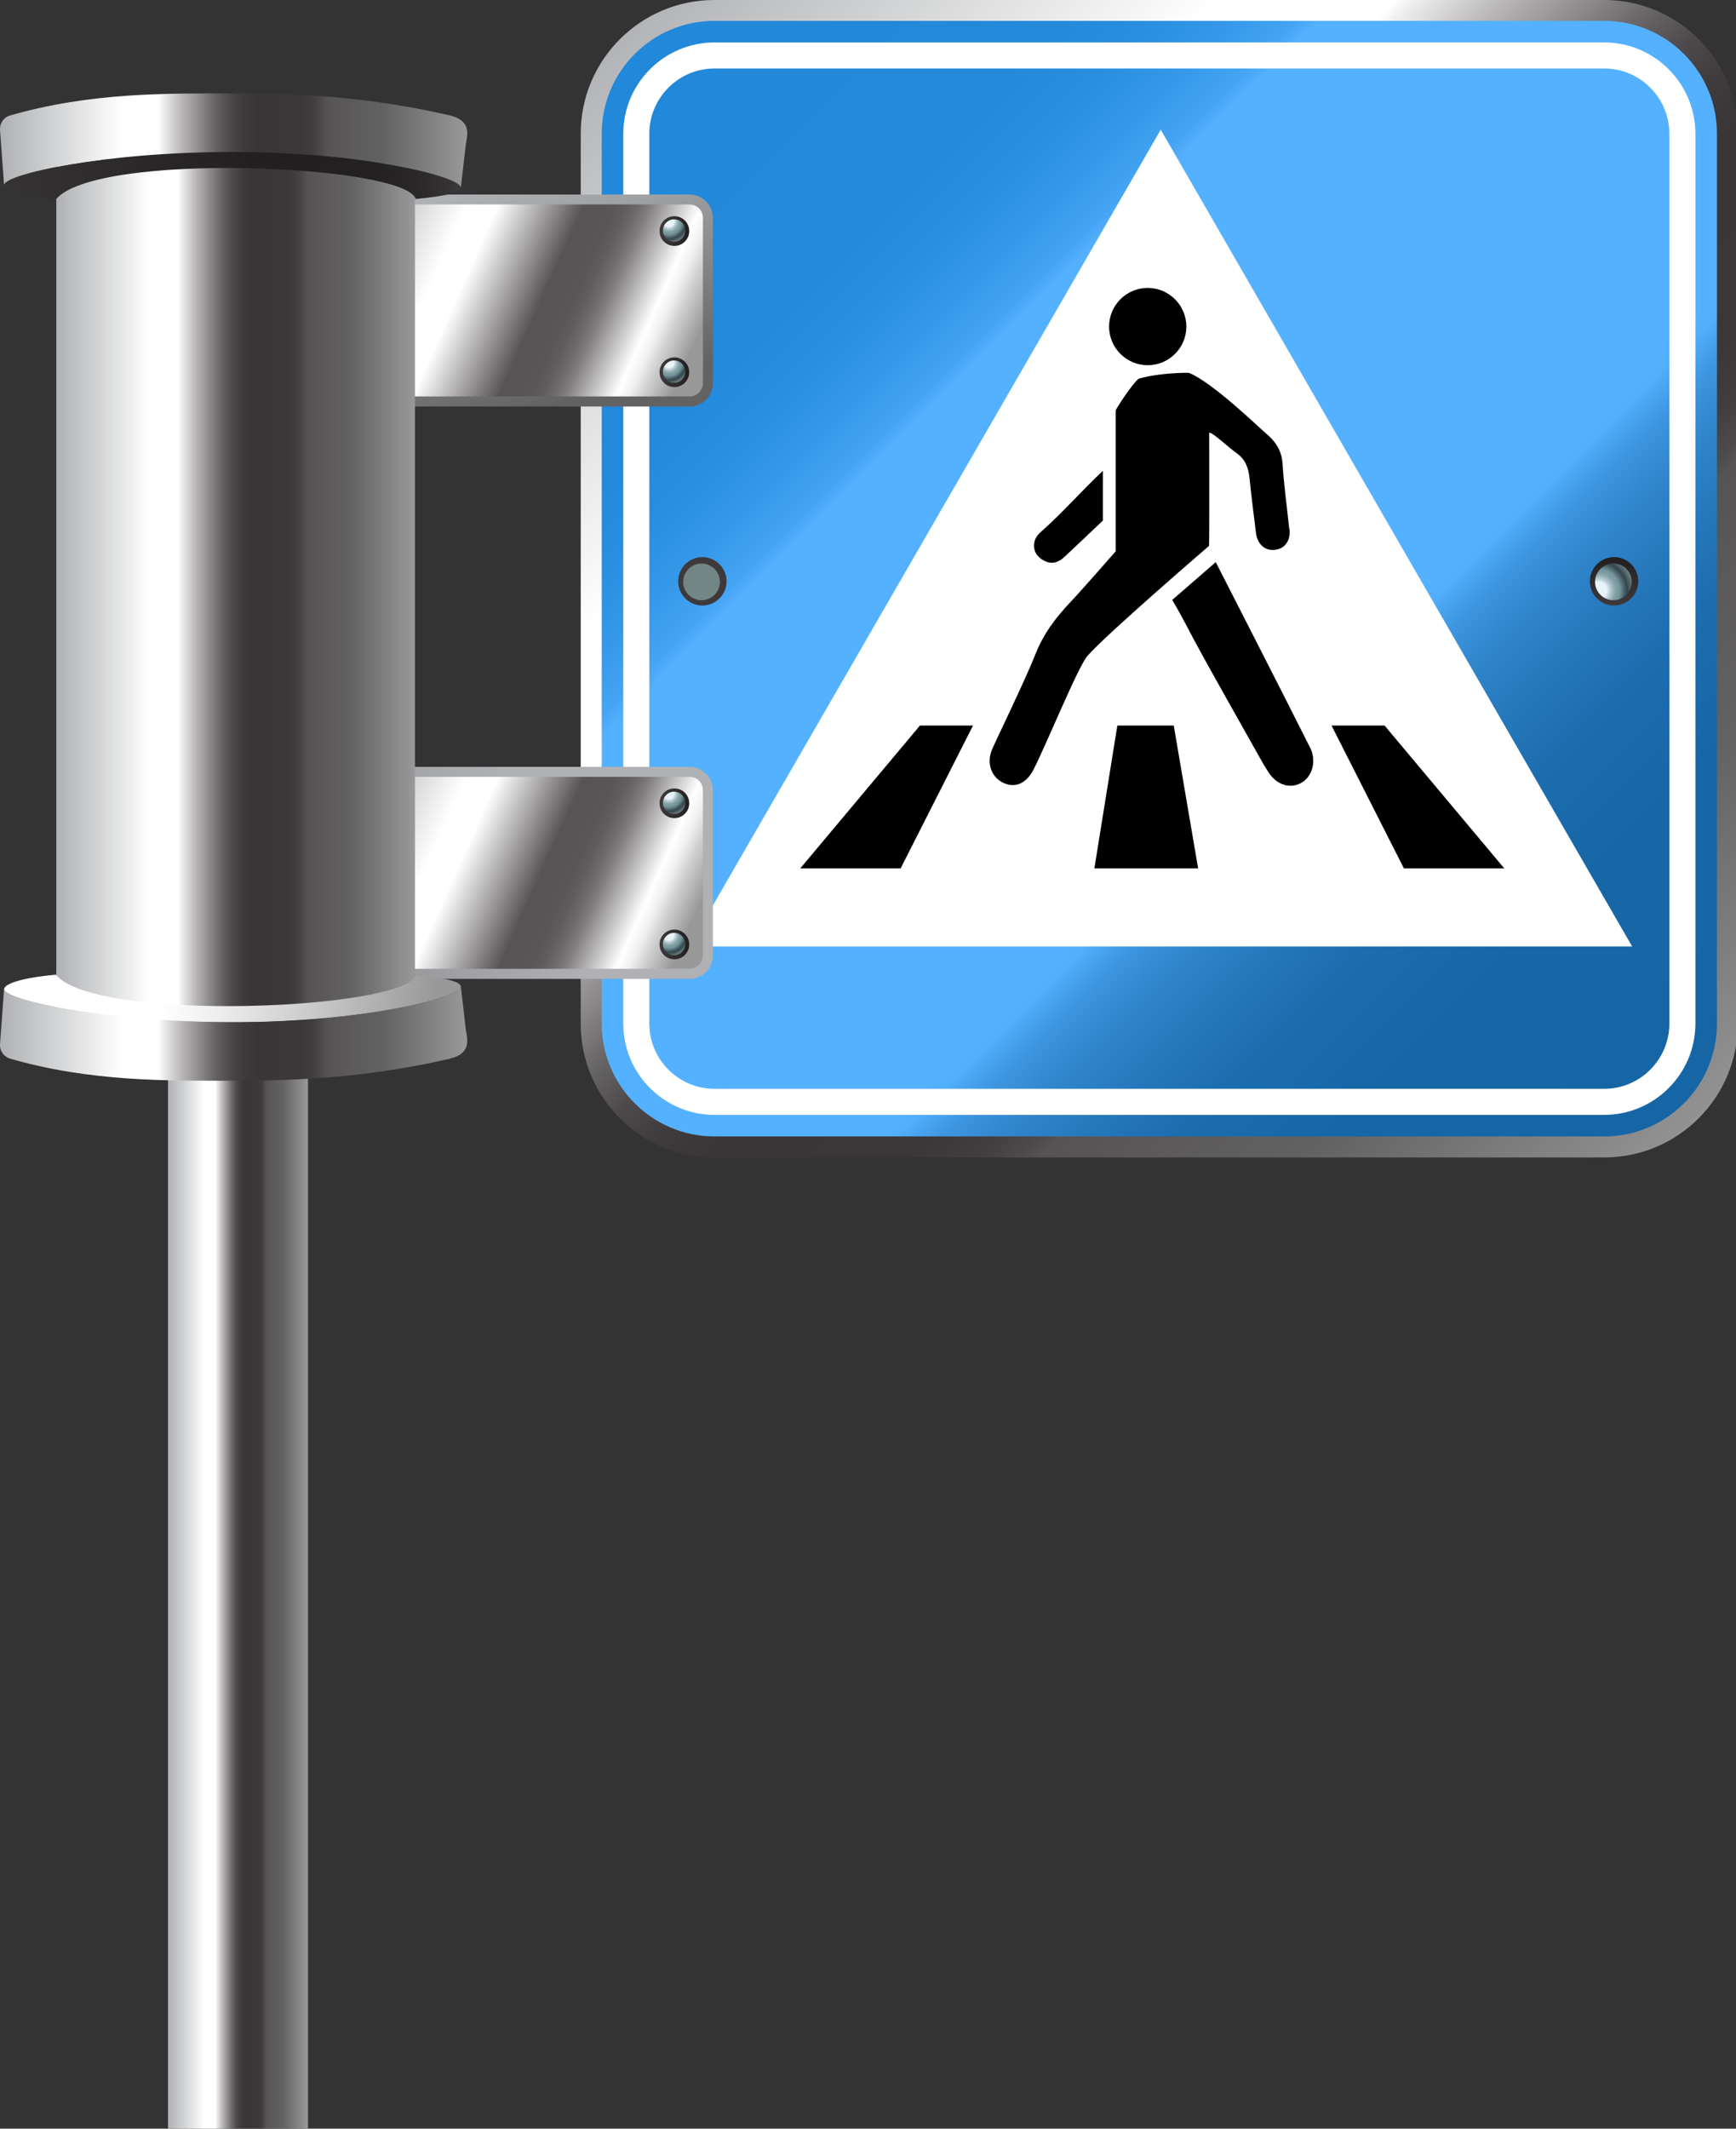 <svg width="124" height="152" viewBox="0 0 124 152" fill="none" xmlns="http://www.w3.org/2000/svg">
<rect x="0" y="0" width="124" height="152" fill="#333333" stroke="none"/>
<path d="M124.13 73.1V9.55C124.13 4.276 119.854 0 114.58 0L51.03 0C45.756 0 41.48 4.276 41.48 9.55V73.1C41.48 78.374 45.756 82.65 51.03 82.65H114.58C119.854 82.65 124.13 78.374 124.13 73.1Z" fill="url(#paint0_linear_33_3539)"/>
<path d="M51.04 1.49H114.58C119.03 1.49 122.64 5.1 122.64 9.55V73.09C122.64 77.54 119.03 81.15 114.58 81.15H51.04C46.59 81.15 42.98 77.54 42.98 73.09V9.55C42.98 5.1 46.59 1.49 51.04 1.49Z" fill="url(#paint1_linear_33_3539)"/>
<path d="M114.58 3.03H51.04C47.45 3.03 44.52 5.95 44.52 9.55V73.09C44.52 76.68 47.44 79.61 51.04 79.61H114.58C118.17 79.61 121.1 76.69 121.1 73.09V9.55C121.1 5.96 118.18 3.03 114.58 3.03ZM119.24 73.09C119.24 75.66 117.15 77.75 114.58 77.75H51.04C48.47 77.75 46.38 75.66 46.38 73.09V9.55C46.38 6.98 48.47 4.89 51.04 4.89H114.58C117.15 4.89 119.24 6.98 119.24 9.55V73.09Z" fill="white"/>
<path d="M82.91 9.26L99.74 38.42L116.58 67.58H82.91H49.23L66.07 38.42L82.91 9.26Z" fill="white"/>
<path d="M79.22 23.32C79.22 21.79 80.46 20.56 81.98 20.56C83.5 20.56 84.74 21.8 84.74 23.32C84.74 24.84 83.5 26.08 81.98 26.08C80.46 26.08 79.22 24.84 79.22 23.32ZM74.57 40.03C75.14 40.34 75.63 40.15 76.06 39.74C76.95 38.91 77.83 38.07 78.78 37.17V33.62C77.31 34.99 75.93 36.58 74.45 37.89C74.19 38.12 73.94 38.36 73.88 38.74C73.79 39.34 74.05 39.75 74.56 40.03H74.57ZM92.09 37.78C91.93 36.22 91.71 34.67 91.61 33.11C91.55 32.18 91.12 31.53 90.45 30.97C89.97 30.57 86.58 27.27 84.91 26.62C84.9 26.62 82.94 26.59 81.37 27.03C81.14 27.1 80.1 28.56 79.69 29.3V39.37C79.69 39.37 77.33 42.07 76.48 42.97C75.37 44.14 74.51 45.29 73.92 46.81C73.29 48.43 71.14 52.86 70.86 53.52C70.44 54.51 70.82 55.53 71.71 55.92C72.54 56.28 73.31 55.94 73.82 54.96C74.7 53.26 76.99 47.62 77.68 46.83C79.03 45.28 86.36 38.98 86.36 38.98C86.39 38.06 86.37 30.9 86.37 30.9C86.56 30.82 87.81 32 88.32 32.35C88.96 32.8 89.17 33.4 89.25 34.12C89.38 35.43 89.55 36.73 89.71 38.04C89.81 38.87 90.37 39.36 91.09 39.26C91.79 39.17 92.19 38.6 92.11 37.78H92.09ZM93.57 53.37C92.01 50.25 86.84 40.14 86.84 40.14L83.73 42.84C84.46 44.05 85.07 45.33 85.76 46.56C87.11 49.01 88.49 51.45 89.87 53.9C90.11 54.33 90.36 54.77 90.63 55.18C91.21 56.07 92.2 56.36 93 55.87C93.76 55.41 94.05 54.31 93.57 53.36V53.37Z" fill="black"/>
<path d="M100.28 62.01L95.11 51.81H98.9L107.45 62.01H100.28ZM78.17 62.01L79.81 51.81H83.84L85.58 62.01H78.16H78.17ZM57.16 62.01L65.71 51.81H69.5L64.33 62.01H57.16Z" fill="black"/>
<path d="M115.29 39.78C116.25 39.78 117.02 40.56 117.02 41.51C117.02 42.46 116.24 43.24 115.29 43.24C114.34 43.24 113.56 42.46 113.56 41.51C113.56 40.56 114.34 39.78 115.29 39.78Z" fill="url(#paint2_linear_33_3539)"/>
<path d="M115.24 40.24C115.96 40.24 116.55 40.83 116.55 41.55C116.55 42.27 115.96 42.86 115.24 42.86C114.52 42.86 113.93 42.27 113.93 41.55C113.93 40.83 114.52 40.24 115.24 40.24Z" fill="url(#paint3_radial_33_3539)"/>
<path d="M50.17 39.78C51.13 39.78 51.9 40.56 51.9 41.51C51.9 42.46 51.12 43.24 50.17 43.24C49.22 43.24 48.44 42.46 48.44 41.51C48.44 40.56 49.22 39.78 50.17 39.78Z" fill="url(#paint4_linear_33_3539)"/>
<path d="M50.11 42.86C50.833 42.86 51.42 42.273 51.42 41.55C51.42 40.826 50.833 40.24 50.11 40.24C49.386 40.24 48.8 40.826 48.8 41.55C48.8 42.273 49.386 42.86 50.11 42.86Z" fill="url(#paint5_radial_33_3539)"/>
<path d="M27.86 29.02C25.96 29.02 24.41 27.47 24.41 25.57V17.34C24.41 15.44 25.96 13.89 27.86 13.89H49.25C50.17 13.89 50.92 14.64 50.92 15.56V27.36C50.92 28.28 50.17 29.03 49.25 29.03H27.86V29.02Z" fill="url(#paint6_linear_33_3539)"/>
<path d="M50.21 27.36V15.56C50.21 15.03 49.78 14.6 49.25 14.6H27.86C26.35 14.6 25.12 15.83 25.12 17.34V25.57C25.12 27.08 26.35 28.31 27.86 28.31H49.25C49.78 28.31 50.21 27.88 50.21 27.35V27.36Z" fill="url(#paint7_linear_33_3539)"/>
<path d="M49.23 16.5C49.23 17.08 48.76 17.56 48.17 17.56C47.58 17.56 47.11 17.09 47.11 16.5C47.11 15.91 47.58 15.44 48.17 15.44C48.76 15.44 49.23 15.91 49.23 16.5Z" fill="url(#paint8_linear_33_3539)"/>
<path d="M48.151 17.26C48.592 17.26 48.951 16.902 48.951 16.46C48.951 16.018 48.592 15.66 48.151 15.66C47.709 15.66 47.351 16.018 47.351 16.46C47.351 16.902 47.709 17.26 48.151 17.26Z" fill="url(#paint9_radial_33_3539)"/>
<path d="M49.23 26.58C49.23 27.16 48.76 27.64 48.17 27.64C47.58 27.64 47.11 27.17 47.11 26.58C47.11 25.99 47.58 25.52 48.17 25.52C48.76 25.52 49.23 25.99 49.23 26.58Z" fill="url(#paint10_linear_33_3539)"/>
<path d="M48.151 27.34C48.592 27.34 48.951 26.982 48.951 26.54C48.951 26.098 48.592 25.74 48.151 25.74C47.709 25.74 47.351 26.098 47.351 26.54C47.351 26.982 47.709 27.34 48.151 27.34Z" fill="url(#paint11_radial_33_3539)"/>
<path d="M27.86 69.89C25.96 69.89 24.41 68.34 24.41 66.44V58.21C24.41 56.31 25.96 54.76 27.86 54.76H49.25C50.17 54.76 50.92 55.51 50.92 56.43V68.23C50.92 69.15 50.17 69.9 49.25 69.9H27.86V69.89Z" fill="url(#paint12_linear_33_3539)"/>
<path d="M50.21 68.22V56.43C50.21 55.9 49.78 55.47 49.25 55.47H27.86C26.35 55.47 25.12 56.7 25.12 58.21V66.44C25.12 67.95 26.35 69.18 27.86 69.18H49.25C49.78 69.18 50.21 68.75 50.21 68.22Z" fill="url(#paint13_linear_33_3539)"/>
<path d="M49.23 57.36C49.23 57.94 48.76 58.42 48.17 58.42C47.58 58.42 47.11 57.95 47.11 57.36C47.11 56.77 47.58 56.3 48.17 56.3C48.76 56.3 49.23 56.77 49.23 57.36Z" fill="url(#paint14_linear_33_3539)"/>
<path d="M48.151 58.13C48.592 58.13 48.951 57.772 48.951 57.33C48.951 56.888 48.592 56.53 48.151 56.53C47.709 56.53 47.351 56.888 47.351 57.33C47.351 57.772 47.709 58.13 48.151 58.13Z" fill="url(#paint15_radial_33_3539)"/>
<path d="M49.23 67.44C49.23 68.02 48.76 68.5 48.17 68.5C47.58 68.5 47.11 68.03 47.11 67.44C47.11 66.85 47.58 66.38 48.17 66.38C48.76 66.38 49.23 66.85 49.23 67.44Z" fill="url(#paint16_linear_33_3539)"/>
<path d="M48.151 68.21C48.592 68.21 48.951 67.852 48.951 67.41C48.951 66.968 48.592 66.61 48.151 66.61C47.709 66.61 47.351 66.968 47.351 67.41C47.351 67.852 47.709 68.21 48.151 68.21Z" fill="url(#paint17_radial_33_3539)"/>
<path d="M22 11H12V152H22V11Z" fill="url(#paint18_linear_33_3539)"/>
<path d="M29.64 11.4H4.02V73.32H29.64V11.4Z" fill="url(#paint19_linear_33_3539)"/>
<path d="M32.92 13.38C32.92 12.63 26.07 10.84 16.69 10.84C7.31 10.84 0.29 12.46 0.29 13.2C0.29 13.54 1.33 14 3.99 14.24C6.86 10.78 29 11.76 29.69 14.21C32.17 13.97 32.92 13.7 32.92 13.37V13.38Z" fill="url(#paint20_linear_33_3539)"/>
<path d="M33.14 8.79C32.78 8.34 32.16 8.25 31.63 8.13C30.82 7.95 30 7.78 29.18 7.64C27.67 7.37 26.14 7.16 24.61 7.01C21.93 6.75 19.24 6.66 16.55 6.67C11.95 6.67 6.44 6.59 0.71 8.25C0.27 8.37 -0.03 8.81 0 9.27L0.29 13.21C0.29 12.46 7.31 10.85 16.69 10.85C26.07 10.85 32.92 12.64 32.92 13.39C33.03 12.43 33.14 11.47 33.25 10.51C33.32 9.91 33.54 9.3 33.15 8.8L33.14 8.79Z" fill="url(#paint21_linear_33_3539)"/>
<path d="M32.92 70.46C32.92 71.21 26.07 73 16.69 73C7.31 73 0.29 71.39 0.29 70.64C0.29 70.3 1.33 69.84 3.99 69.6C6.86 73.06 29 72.08 29.69 69.63C32.17 69.87 32.92 70.14 32.92 70.47V70.46Z" fill="url(#paint22_linear_33_3539)"/>
<path d="M33.14 75.05C32.78 75.5 32.16 75.59 31.63 75.71C30.82 75.89 30 76.06 29.18 76.2C27.67 76.47 26.14 76.68 24.61 76.83C21.93 77.09 19.24 77.18 16.55 77.17C11.95 77.17 6.44 77.25 0.71 75.59C0.27 75.46 -0.03 75.03 0 74.57L0.29 70.63C0.29 71.38 7.31 72.99 16.69 72.99C26.07 72.99 32.92 71.2 32.92 70.45C33.03 71.41 33.14 72.37 33.25 73.33C33.32 73.93 33.54 74.54 33.15 75.04L33.14 75.05Z" fill="url(#paint23_linear_33_3539)"/>
<defs>
<linearGradient id="paint0_linear_33_3539" x1="43.57" y1="2.09" x2="123.07" y2="81.59" gradientUnits="userSpaceOnUse">
<stop stop-color="#AFB1B4"/>
<stop offset="0.12" stop-color="#D3D4D5"/>
<stop offset="0.26" stop-color="white"/>
<stop offset="0.34" stop-color="white"/>
<stop offset="0.35" stop-color="#EDECEC"/>
<stop offset="0.39" stop-color="#B7B5B6"/>
<stop offset="0.43" stop-color="#8A8788"/>
<stop offset="0.46" stop-color="#676465"/>
<stop offset="0.49" stop-color="#4E4A4B"/>
<stop offset="0.52" stop-color="#3F3B3C"/>
<stop offset="0.55" stop-color="#3A3637"/>
<stop offset="0.64" stop-color="#3B3738"/>
<stop offset="0.67" stop-color="#423E3F"/>
<stop offset="0.69" stop-color="#4D4A4B"/>
<stop offset="0.7" stop-color="#565354"/>
<stop offset="0.82" stop-color="#636263"/>
<stop offset="1" stop-color="#99999A"/>
</linearGradient>
<linearGradient id="paint1_linear_33_3539" x1="44.64" y1="3.15" x2="121.98" y2="80.49" gradientUnits="userSpaceOnUse">
<stop offset="0.05" stop-color="#2188DA"/>
<stop offset="0.19" stop-color="#2289DB"/>
<stop offset="0.23" stop-color="#298EE0"/>
<stop offset="0.27" stop-color="#3598E8"/>
<stop offset="0.3" stop-color="#46A5F5"/>
<stop offset="0.31" stop-color="#54B1FF"/>
<stop offset="0.58" stop-color="#54B1FF"/>
<stop offset="0.62" stop-color="#54B1FF"/>
<stop offset="0.63" stop-color="#51AEFB"/>
<stop offset="0.65" stop-color="#3F97E1"/>
<stop offset="0.68" stop-color="#3085CB"/>
<stop offset="0.72" stop-color="#2477BA"/>
<stop offset="0.76" stop-color="#1C6DAE"/>
<stop offset="0.83" stop-color="#1767A7"/>
<stop offset="1" stop-color="#1666A6"/>
</linearGradient>
<linearGradient id="paint2_linear_33_3539" x1="115.29" y1="43.24" x2="115.29" y2="39.78" gradientUnits="userSpaceOnUse">
<stop stop-color="#3E3A3B"/>
<stop offset="1" stop-color="#231F20"/>
</linearGradient>
<radialGradient id="paint3_radial_33_3539" cx="0" cy="0" r="1" gradientUnits="userSpaceOnUse" gradientTransform="translate(114.18 42.16) rotate(-90) scale(2.56 2.56)">
<stop offset="0.23" stop-color="#E7F4FA"/>
<stop offset="0.31" stop-color="#C0D3DA"/>
<stop offset="0.39" stop-color="#A0B9BF"/>
<stop offset="0.46" stop-color="#88A5AC"/>
<stop offset="0.53" stop-color="#7A9AA0"/>
<stop offset="0.59" stop-color="#76969D"/>
<stop offset="0.72" stop-color="#4A6167"/>
<stop offset="0.8" stop-color="#34464C"/>
<stop offset="1" stop-color="#738686"/>
</radialGradient>
<linearGradient id="paint4_linear_33_3539" x1="50.17" y1="-274.68" x2="50.17" y2="-275.68" gradientUnits="userSpaceOnUse">
<stop stop-color="#3E3A3B"/>
<stop offset="1" stop-color="#231F20"/>
</linearGradient>
<radialGradient id="paint5_radial_33_3539" cx="0" cy="0" r="1" gradientUnits="userSpaceOnUse" gradientTransform="translate(49.06 -275.18) rotate(-90) scale(2.56)">
<stop offset="0.23" stop-color="#E7F4FA"/>
<stop offset="0.31" stop-color="#C0D3DA"/>
<stop offset="0.39" stop-color="#A0B9BF"/>
<stop offset="0.46" stop-color="#88A5AC"/>
<stop offset="0.53" stop-color="#7A9AA0"/>
<stop offset="0.59" stop-color="#76969D"/>
<stop offset="0.72" stop-color="#4A6167"/>
<stop offset="0.8" stop-color="#34464C"/>
<stop offset="1" stop-color="#738686"/>
</radialGradient>
<linearGradient id="paint6_linear_33_3539" x1="39.92" y1="28.89" x2="35.57" y2="13.12" gradientUnits="userSpaceOnUse">
<stop stop-color="#636263"/>
<stop offset="0.54" stop-color="#8E8F91"/>
<stop offset="1" stop-color="#AFB1B4"/>
</linearGradient>
<linearGradient id="paint7_linear_33_3539" x1="25.57" y1="15.74" x2="48.87" y2="26.16" gradientUnits="userSpaceOnUse">
<stop stop-color="#AFB1B4"/>
<stop offset="0.12" stop-color="#D3D4D5"/>
<stop offset="0.26" stop-color="white"/>
<stop offset="0.34" stop-color="white"/>
<stop offset="0.56" stop-color="#585455"/>
<stop offset="0.64" stop-color="#5A5657"/>
<stop offset="0.67" stop-color="#615D5E"/>
<stop offset="0.7" stop-color="#6E6A6B"/>
<stop offset="0.73" stop-color="#817E7F"/>
<stop offset="0.86" stop-color="white"/>
<stop offset="0.89" stop-color="#F2F2F2"/>
<stop offset="0.93" stop-color="#CFCFD0"/>
<stop offset="1" stop-color="#99999A"/>
</linearGradient>
<linearGradient id="paint8_linear_33_3539" x1="47.11" y1="16.5" x2="49.23" y2="16.5" gradientUnits="userSpaceOnUse">
<stop stop-color="#3E3A3B"/>
<stop offset="1" stop-color="#231F20"/>
</linearGradient>
<radialGradient id="paint9_radial_33_3539" cx="0" cy="0" r="1" gradientUnits="userSpaceOnUse" gradientTransform="translate(47.771 15.82) scale(1.56 1.56)">
<stop offset="0.23" stop-color="#E7F4FA"/>
<stop offset="0.31" stop-color="#C0D3DA"/>
<stop offset="0.39" stop-color="#A0B9BF"/>
<stop offset="0.46" stop-color="#88A5AC"/>
<stop offset="0.53" stop-color="#7A9AA0"/>
<stop offset="0.59" stop-color="#76969D"/>
<stop offset="0.72" stop-color="#4A6167"/>
<stop offset="0.8" stop-color="#34464C"/>
<stop offset="1" stop-color="#738686"/>
</radialGradient>
<linearGradient id="paint10_linear_33_3539" x1="47.11" y1="26.58" x2="49.23" y2="26.58" gradientUnits="userSpaceOnUse">
<stop stop-color="#3E3A3B"/>
<stop offset="1" stop-color="#231F20"/>
</linearGradient>
<radialGradient id="paint11_radial_33_3539" cx="0" cy="0" r="1" gradientUnits="userSpaceOnUse" gradientTransform="translate(47.771 25.9) scale(1.56 1.56)">
<stop offset="0.23" stop-color="#E7F4FA"/>
<stop offset="0.31" stop-color="#C0D3DA"/>
<stop offset="0.39" stop-color="#A0B9BF"/>
<stop offset="0.46" stop-color="#88A5AC"/>
<stop offset="0.53" stop-color="#7A9AA0"/>
<stop offset="0.59" stop-color="#76969D"/>
<stop offset="0.72" stop-color="#4A6167"/>
<stop offset="0.8" stop-color="#34464C"/>
<stop offset="1" stop-color="#738686"/>
</radialGradient>
<linearGradient id="paint12_linear_33_3539" x1="0" y1="69.75" x2="35.57" y2="53.98" gradientUnits="userSpaceOnUse">
<stop stop-color="#636263"/>
<stop offset="0.54" stop-color="#8E8F91"/>
<stop offset="1" stop-color="#AFB1B4"/>
</linearGradient>
<linearGradient id="paint13_linear_33_3539" x1="25.57" y1="56.6" x2="48.87" y2="67.02" gradientUnits="userSpaceOnUse">
<stop stop-color="#AFB1B4"/>
<stop offset="0.12" stop-color="#D3D4D5"/>
<stop offset="0.26" stop-color="white"/>
<stop offset="0.34" stop-color="white"/>
<stop offset="0.56" stop-color="#585455"/>
<stop offset="0.64" stop-color="#5A5657"/>
<stop offset="0.67" stop-color="#615D5E"/>
<stop offset="0.7" stop-color="#6E6A6B"/>
<stop offset="0.73" stop-color="#817E7F"/>
<stop offset="0.86" stop-color="white"/>
<stop offset="0.89" stop-color="#F2F2F2"/>
<stop offset="0.93" stop-color="#CFCFD0"/>
<stop offset="1" stop-color="#99999A"/>
</linearGradient>
<linearGradient id="paint14_linear_33_3539" x1="47.11" y1="57.36" x2="49.23" y2="57.36" gradientUnits="userSpaceOnUse">
<stop stop-color="#3E3A3B"/>
<stop offset="1" stop-color="#231F20"/>
</linearGradient>
<radialGradient id="paint15_radial_33_3539" cx="0" cy="0" r="1" gradientUnits="userSpaceOnUse" gradientTransform="translate(47.771 56.69) scale(1.56)">
<stop offset="0.23" stop-color="#E7F4FA"/>
<stop offset="0.31" stop-color="#C0D3DA"/>
<stop offset="0.39" stop-color="#A0B9BF"/>
<stop offset="0.46" stop-color="#88A5AC"/>
<stop offset="0.53" stop-color="#7A9AA0"/>
<stop offset="0.59" stop-color="#76969D"/>
<stop offset="0.72" stop-color="#4A6167"/>
<stop offset="0.8" stop-color="#34464C"/>
<stop offset="1" stop-color="#738686"/>
</radialGradient>
<linearGradient id="paint16_linear_33_3539" x1="47.11" y1="67.44" x2="49.23" y2="67.44" gradientUnits="userSpaceOnUse">
<stop stop-color="#3E3A3B"/>
<stop offset="1" stop-color="#231F20"/>
</linearGradient>
<radialGradient id="paint17_radial_33_3539" cx="0" cy="0" r="1" gradientUnits="userSpaceOnUse" gradientTransform="translate(47.771 66.77) scale(1.56 1.56)">
<stop offset="0.23" stop-color="#E7F4FA"/>
<stop offset="0.31" stop-color="#C0D3DA"/>
<stop offset="0.39" stop-color="#A0B9BF"/>
<stop offset="0.46" stop-color="#88A5AC"/>
<stop offset="0.53" stop-color="#7A9AA0"/>
<stop offset="0.59" stop-color="#76969D"/>
<stop offset="0.72" stop-color="#4A6167"/>
<stop offset="0.8" stop-color="#34464C"/>
<stop offset="1" stop-color="#738686"/>
</radialGradient>
<linearGradient id="paint18_linear_33_3539" x1="12" y1="81.477" x2="22" y2="81.477" gradientUnits="userSpaceOnUse">
<stop stop-color="#AFB1B4"/>
<stop offset="0.12" stop-color="#D3D4D5"/>
<stop offset="0.26" stop-color="white"/>
<stop offset="0.34" stop-color="white"/>
<stop offset="0.35" stop-color="#EDECEC"/>
<stop offset="0.39" stop-color="#B7B5B6"/>
<stop offset="0.43" stop-color="#8A8788"/>
<stop offset="0.46" stop-color="#676465"/>
<stop offset="0.49" stop-color="#4E4A4B"/>
<stop offset="0.52" stop-color="#3F3B3C"/>
<stop offset="0.55" stop-color="#3A3637"/>
<stop offset="0.64" stop-color="#3B3738"/>
<stop offset="0.67" stop-color="#423E3F"/>
<stop offset="0.69" stop-color="#4D4A4B"/>
<stop offset="0.7" stop-color="#565354"/>
<stop offset="0.82" stop-color="#636263"/>
<stop offset="1" stop-color="#99999A"/>
</linearGradient>
<linearGradient id="paint19_linear_33_3539" x1="4.02" y1="42.35" x2="29.64" y2="42.35" gradientUnits="userSpaceOnUse">
<stop stop-color="#AFB1B4"/>
<stop offset="0.12" stop-color="#D3D4D5"/>
<stop offset="0.26" stop-color="white"/>
<stop offset="0.34" stop-color="white"/>
<stop offset="0.35" stop-color="#EDECEC"/>
<stop offset="0.39" stop-color="#B7B5B6"/>
<stop offset="0.43" stop-color="#8A8788"/>
<stop offset="0.46" stop-color="#676465"/>
<stop offset="0.49" stop-color="#4E4A4B"/>
<stop offset="0.52" stop-color="#3F3B3C"/>
<stop offset="0.55" stop-color="#3A3637"/>
<stop offset="0.64" stop-color="#3B3738"/>
<stop offset="0.67" stop-color="#423E3F"/>
<stop offset="0.69" stop-color="#4D4A4B"/>
<stop offset="0.7" stop-color="#565354"/>
<stop offset="0.82" stop-color="#636263"/>
<stop offset="1" stop-color="#99999A"/>
</linearGradient>
<linearGradient id="paint20_linear_33_3539" x1="0.29" y1="12.54" x2="32.92" y2="12.54" gradientUnits="userSpaceOnUse">
<stop stop-color="#353334"/>
<stop offset="0.55" stop-color="#211F1F"/>
<stop offset="0.81" stop-color="#222020"/>
<stop offset="0.9" stop-color="#292727"/>
<stop offset="0.97" stop-color="#343233"/>
<stop offset="1" stop-color="#3D3B3C"/>
</linearGradient>
<linearGradient id="paint21_linear_33_3539" x1="0" y1="10.02" x2="33.37" y2="10.02" gradientUnits="userSpaceOnUse">
<stop stop-color="#AFB1B4"/>
<stop offset="0.12" stop-color="#D3D4D5"/>
<stop offset="0.26" stop-color="white"/>
<stop offset="0.34" stop-color="white"/>
<stop offset="0.35" stop-color="#EDECEC"/>
<stop offset="0.39" stop-color="#B7B5B6"/>
<stop offset="0.43" stop-color="#8A8788"/>
<stop offset="0.46" stop-color="#676465"/>
<stop offset="0.49" stop-color="#4E4A4B"/>
<stop offset="0.52" stop-color="#3F3B3C"/>
<stop offset="0.55" stop-color="#3A3637"/>
<stop offset="0.64" stop-color="#3B3738"/>
<stop offset="0.67" stop-color="#423E3F"/>
<stop offset="0.69" stop-color="#4D4A4B"/>
<stop offset="0.7" stop-color="#565354"/>
<stop offset="0.82" stop-color="#636263"/>
<stop offset="1" stop-color="#99999A"/>
</linearGradient>
<linearGradient id="paint22_linear_33_3539" x1="-2.62" y1="67.91" x2="30.78" y2="72.82" gradientUnits="userSpaceOnUse">
<stop stop-color="white"/>
<stop offset="0.43" stop-color="white"/>
<stop offset="0.55" stop-color="#EEEEEF"/>
<stop offset="0.78" stop-color="#C4C4C5"/>
<stop offset="1" stop-color="#99999A"/>
</linearGradient>
<linearGradient id="paint23_linear_33_3539" x1="0" y1="73.82" x2="33.37" y2="73.82" gradientUnits="userSpaceOnUse">
<stop stop-color="#AFB1B4"/>
<stop offset="0.12" stop-color="#D3D4D5"/>
<stop offset="0.26" stop-color="white"/>
<stop offset="0.34" stop-color="white"/>
<stop offset="0.35" stop-color="#EDECEC"/>
<stop offset="0.39" stop-color="#B7B5B6"/>
<stop offset="0.43" stop-color="#8A8788"/>
<stop offset="0.46" stop-color="#676465"/>
<stop offset="0.49" stop-color="#4E4A4B"/>
<stop offset="0.52" stop-color="#3F3B3C"/>
<stop offset="0.55" stop-color="#3A3637"/>
<stop offset="0.64" stop-color="#3B3738"/>
<stop offset="0.67" stop-color="#423E3F"/>
<stop offset="0.69" stop-color="#4D4A4B"/>
<stop offset="0.7" stop-color="#565354"/>
<stop offset="0.82" stop-color="#636263"/>
<stop offset="1" stop-color="#99999A"/>
</linearGradient>
</defs>
</svg>
